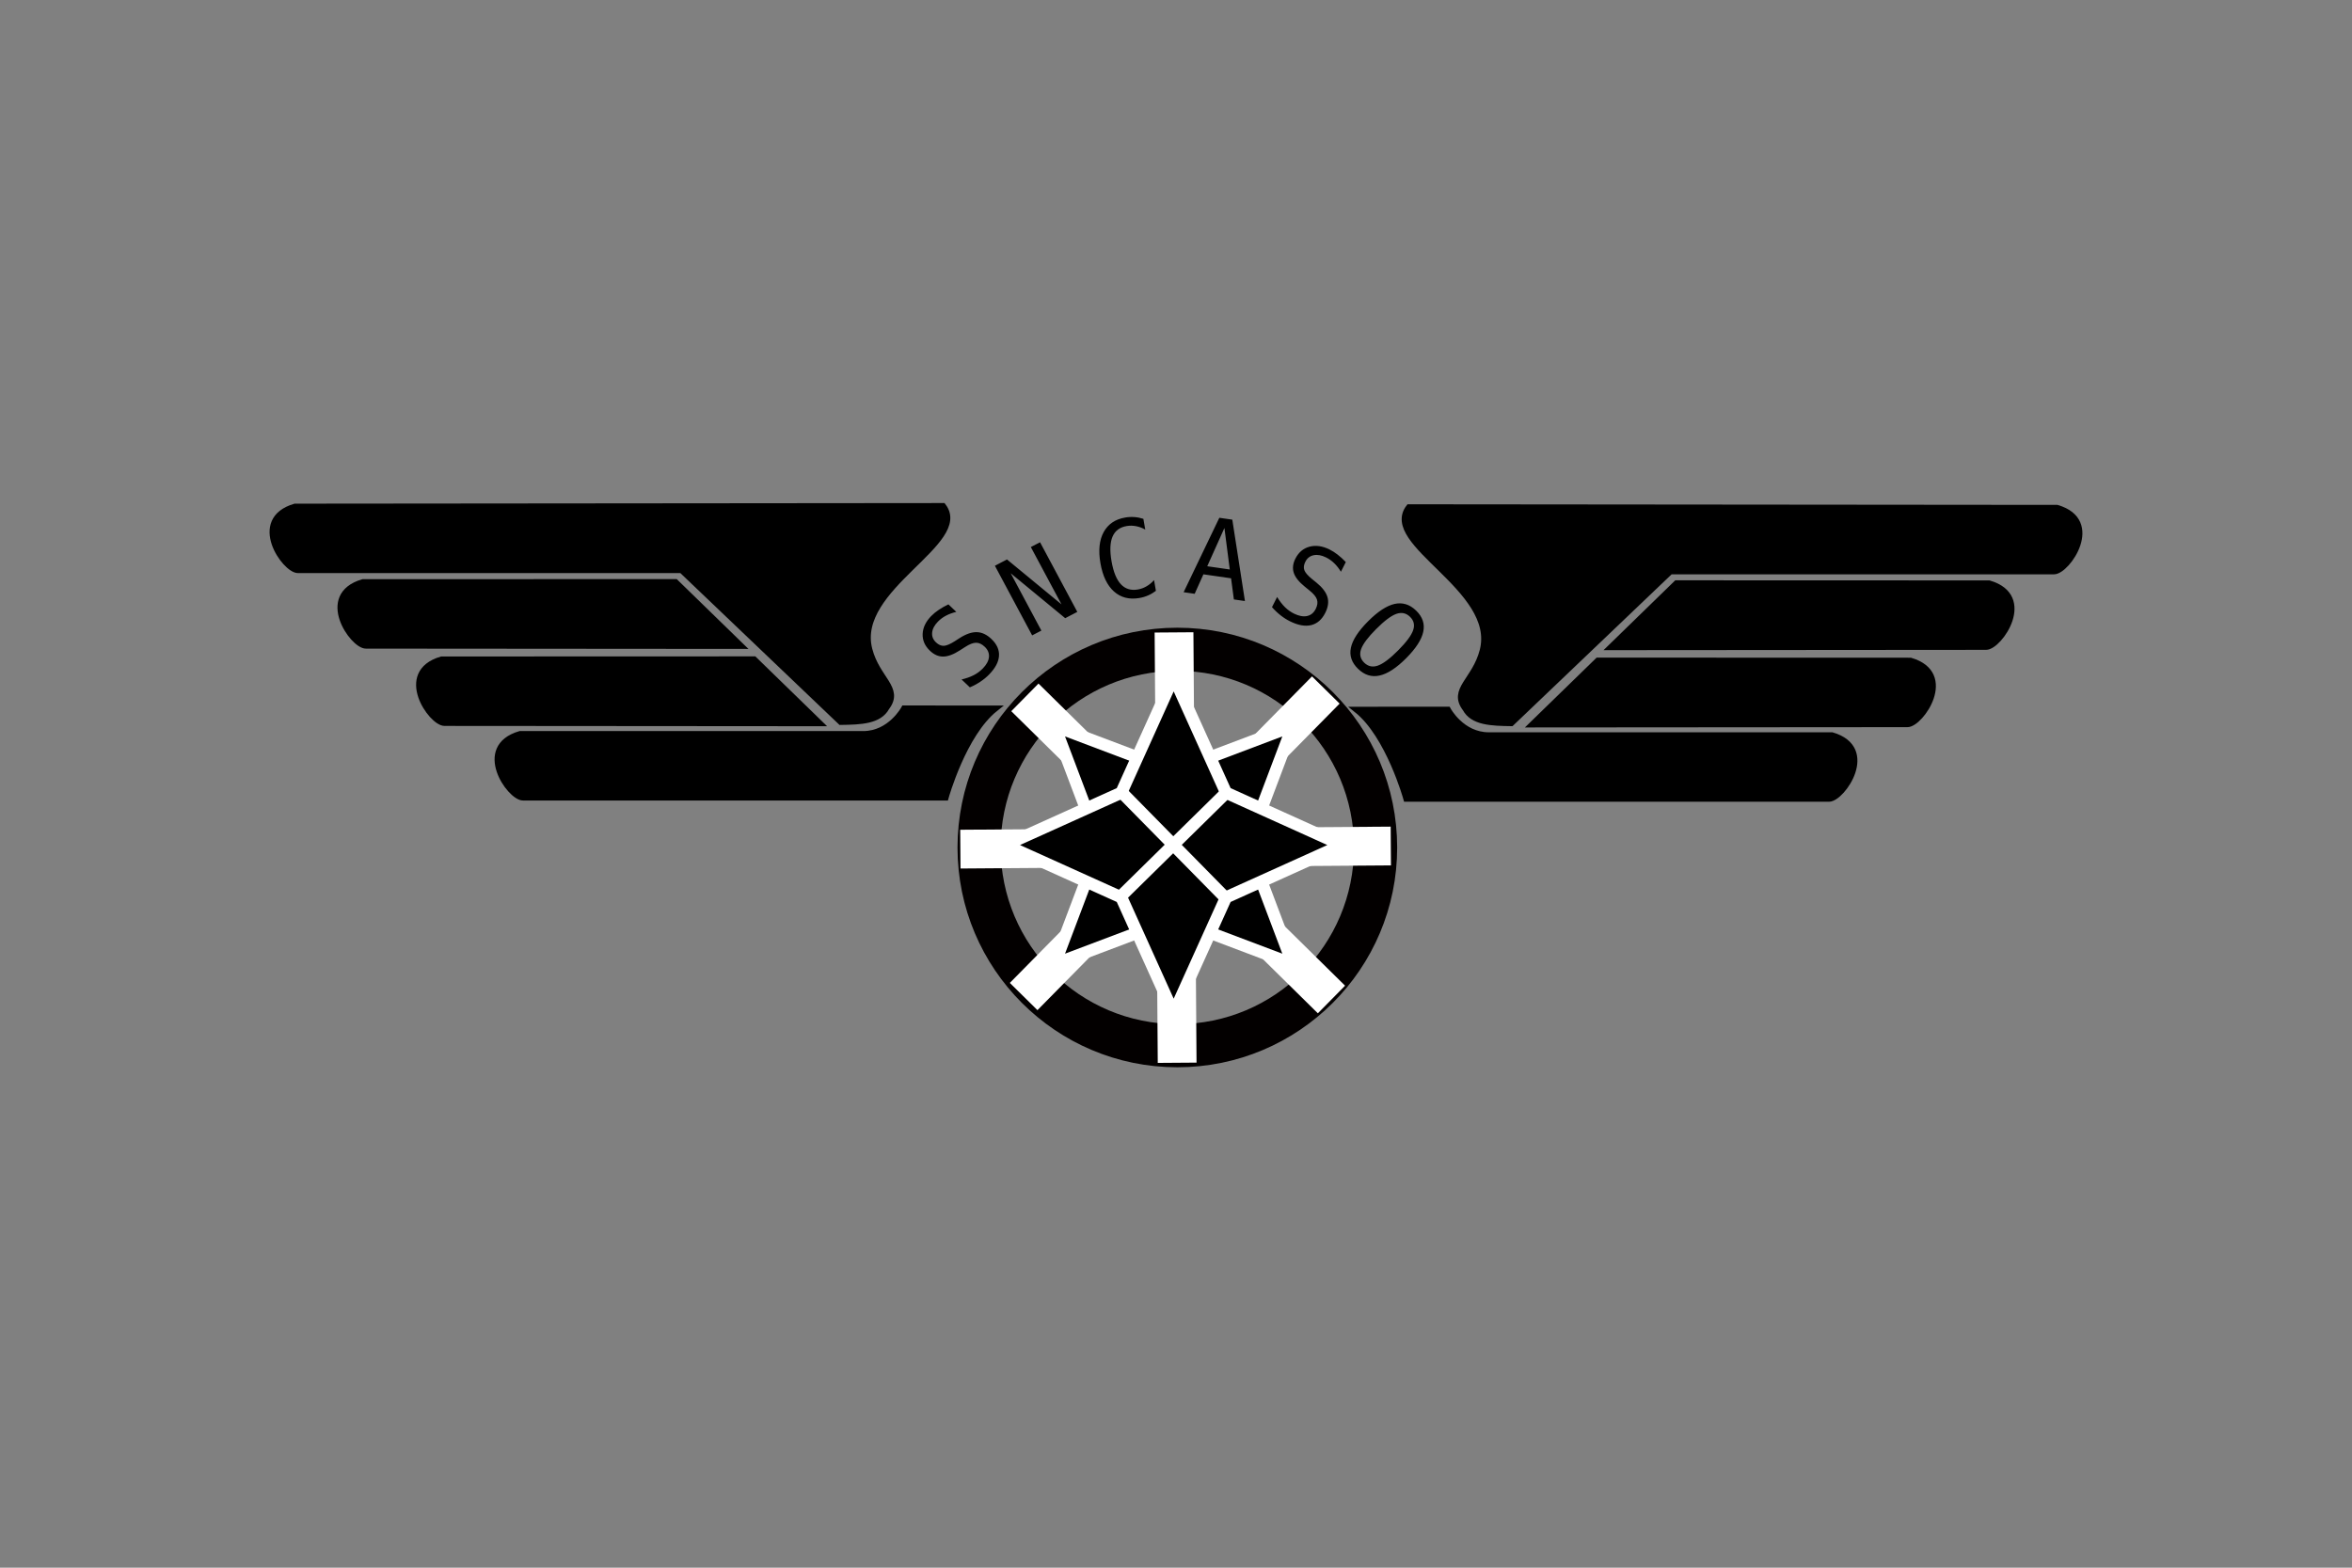<svg width="480" height="320" viewBox="0 0 480 320" fill="none" xmlns="http://www.w3.org/2000/svg">
<rect x="0" y="0" width="480" height="320" fill="#808080" stroke="none"/>
<path d="M240.273 215.277C263.627 215.277 282.558 196.346 282.558 172.992C282.558 149.639 263.627 130.707 240.273 130.707C216.92 130.707 197.988 149.639 197.988 172.992C197.988 196.346 216.92 215.277 240.273 215.277Z" stroke="#030000" stroke-width="5.156" stroke-linejoin="round"/>
<path d="M240.273 211.39C261.48 211.39 278.671 194.198 278.671 172.992C278.671 151.785 261.48 134.594 240.273 134.594C219.066 134.594 201.875 151.785 201.875 172.992C201.875 194.198 219.066 211.39 240.273 211.39Z" stroke="#030000" stroke-width="4.681" stroke-linejoin="round"/>
<path d="M195.992 173.327L283.839 172.691M240.234 216.933L239.597 129.086M208.906 203.413L270.573 140.846M271.727 204.019L209.16 142.351" stroke="white" stroke-width="7.914"/>
<path d="M203.103 144.631L184.521 144.617C184.521 144.617 181.746 149.844 176.162 149.844H106.12C96.915 152.549 104.014 162.787 106.742 162.787H192.983C192.983 162.787 196.568 149.844 203.103 144.631Z" fill="black" stroke="black" stroke-width="1.232"/>
<path d="M153.902 134.597L90.104 134.619C80.898 137.324 87.998 147.562 90.726 147.562L167.277 147.621L153.902 134.597ZM137.855 118.82L74.057 118.842C64.852 121.547 71.951 131.784 74.68 131.784L151.231 131.844L137.855 118.82Z" fill="black" stroke="black" stroke-width="1.232"/>
<path d="M171.57 147.357C175.622 147.296 179.412 147.2 180.936 144.376C183.853 140.525 178.977 138.64 177.407 132.559C174.133 119.871 198.128 110.693 192.455 103.301L60.2 103.425C50.995 106.13 58.094 116.367 60.822 116.367H139.099L171.57 147.357Z" fill="black" stroke="black" stroke-width="1.232"/>
<path d="M276.896 144.881L295.478 144.867C295.478 144.867 298.252 150.094 303.837 150.094H373.879C383.084 152.799 375.985 163.037 373.257 163.037H287.015C287.015 163.037 283.431 150.094 276.896 144.881Z" fill="black" stroke="black" stroke-width="1.232"/>
<path d="M326.096 134.848L389.894 134.869C399.099 137.574 392 147.812 389.272 147.812L312.721 147.871L326.096 134.848ZM342.143 119.07L405.94 119.092C415.145 121.797 408.046 132.034 405.318 132.034L328.767 132.094L342.143 119.07Z" fill="black" stroke="black" stroke-width="1.232"/>
<path d="M308.429 147.608C304.376 147.546 300.586 147.45 299.063 144.627C296.145 140.775 301.022 138.89 302.591 132.809C305.866 120.121 281.871 110.943 287.544 103.551L419.799 103.675C429.004 106.38 421.905 116.617 419.177 116.617H340.9L308.429 147.608Z" fill="black" stroke="black" stroke-width="1.232"/>
<path d="M263.816 196.783L239.527 187.607L215.236 196.783L224.412 172.493L215.236 148.203L239.526 157.379L263.816 148.203L254.64 172.492L263.816 196.783Z" fill="black" stroke="white" stroke-width="2.464" stroke-linejoin="round"/>
<path d="M239.527 206.842L228.839 183.179L205.176 172.491L228.839 161.804L239.527 138.141L250.214 161.804L273.877 172.491L250.214 183.179L239.527 206.842Z" fill="black" stroke="white" stroke-width="2.464" stroke-linejoin="round"/>
<path d="M228.787 161.613L250.082 183.26M250.259 161.789L228.611 183.084" stroke="white" stroke-width="2.464"/>
<path d="M193.557 123.366L195.166 124.898C194.392 125.079 193.693 125.335 193.066 125.666C192.457 125.982 191.901 126.392 191.42 126.882C190.698 127.62 190.303 128.37 190.234 129.133C190.16 129.89 190.419 130.551 191.01 131.114C191.528 131.607 192.06 131.844 192.605 131.825C193.155 131.8 193.898 131.49 194.834 130.895L195.825 130.254C197.143 129.413 198.319 129.007 199.354 129.035C200.388 129.063 201.379 129.528 202.326 130.43C203.441 131.491 203.958 132.642 203.877 133.881C203.797 135.121 203.12 136.392 201.847 137.693C201.307 138.242 200.711 138.732 200.067 139.155C199.392 139.605 198.676 139.99 197.927 140.303L196.239 138.696C197.202 138.466 198.03 138.173 198.723 137.815C199.403 137.467 200.023 137.011 200.559 136.467C201.332 135.677 201.756 134.893 201.829 134.115C201.897 133.333 201.61 132.634 200.966 132.021C200.379 131.463 199.783 131.189 199.176 131.2C198.574 131.205 197.824 131.503 196.923 132.092L195.909 132.741C194.612 133.581 193.477 134.007 192.506 134.019C191.533 134.031 190.628 133.638 189.791 132.84C188.744 131.844 188.245 130.701 188.294 129.41C188.344 128.111 188.931 126.885 190.057 125.733C190.522 125.264 191.035 124.845 191.586 124.481C192.213 124.058 192.872 123.685 193.557 123.366ZM203.039 115.484L205.51 114.197L216.632 123.365L210.374 111.665L212.255 110.686L219.859 124.899L217.388 126.185L206.266 117.017L212.524 128.717L210.643 129.696L203.039 115.484ZM235.899 120.599C235.411 120.974 234.878 121.289 234.313 121.534C233.734 121.788 233.125 121.968 232.502 122.07C230.444 122.418 228.721 121.971 227.331 120.729C225.948 119.484 225.03 117.561 224.577 114.958C224.127 112.37 224.346 110.258 225.235 108.622C226.13 106.978 227.599 105.983 229.642 105.637C230.265 105.528 230.9 105.497 231.53 105.546C232.136 105.589 232.74 105.709 233.342 105.906L233.724 108.102C233.14 107.768 232.504 107.532 231.843 107.404C231.217 107.282 230.574 107.272 229.945 107.377C228.532 107.616 227.568 108.333 227.053 109.526C226.538 110.72 226.469 112.403 226.846 114.574C227.223 116.739 227.856 118.299 228.746 119.255C229.636 120.211 230.786 120.569 232.199 120.33C232.831 120.223 233.438 120.002 233.99 119.677C234.567 119.341 235.084 118.911 235.518 118.403L235.899 120.599ZM249.881 107.776L246.376 115.583L250.976 116.245L249.881 107.776M248.844 105.691L251.49 106.072L254.069 122.685L251.812 122.36L251.238 118.045L245.592 117.232L243.812 121.207L241.556 120.882L248.844 105.691ZM274.655 114.732L273.657 116.707C273.249 116.033 272.792 115.451 272.284 114.961C271.793 114.481 271.229 114.082 270.613 113.778C269.683 113.32 268.838 113.173 268.081 113.337C267.327 113.495 266.765 113.937 266.399 114.663C266.077 115.299 266.008 115.869 266.19 116.376C266.379 116.886 266.902 117.493 267.758 118.195L268.677 118.935C269.884 119.922 270.63 120.907 270.914 121.889C271.198 122.87 271.046 123.943 270.459 125.105C269.767 126.473 268.81 127.305 267.587 127.601C266.364 127.897 264.932 127.642 263.292 126.835C262.6 126.493 261.947 126.079 261.344 125.599C260.707 125.101 260.12 124.542 259.59 123.931L260.638 121.86C261.149 122.697 261.682 123.388 262.235 123.933C262.779 124.47 263.405 124.916 264.09 125.255C265.086 125.745 265.971 125.908 266.746 125.744C267.523 125.573 268.112 125.093 268.511 124.303C268.874 123.583 268.96 122.94 268.767 122.372C268.582 121.807 268.069 121.19 267.228 120.52L266.296 119.76C265.095 118.793 264.342 117.853 264.039 116.942C263.736 116.031 263.844 115.061 264.363 114.034C265.012 112.75 265.968 111.937 267.23 111.595C268.501 111.251 269.863 111.436 271.315 112.15C271.907 112.446 272.466 112.802 272.985 113.212C273.581 113.674 274.139 114.182 274.655 114.732ZM285.326 132.767C287.004 131.084 288.026 129.71 288.392 128.646C288.764 127.587 288.55 126.671 287.751 125.896C286.957 125.126 286.025 124.931 284.953 125.311C283.886 125.695 282.514 126.73 280.837 128.413C279.164 130.092 278.142 131.46 277.771 132.519C277.404 133.583 277.618 134.5 278.412 135.269C279.21 136.044 280.141 136.241 281.203 135.862C282.275 135.483 283.649 134.451 285.327 132.767M286.969 134.359C284.98 136.355 283.174 137.533 281.552 137.891C279.935 138.255 278.47 137.801 277.158 136.528C275.845 135.255 275.357 133.821 275.693 132.225C276.029 130.628 277.195 128.828 279.195 126.821C281.188 124.82 282.994 123.638 284.611 123.273C286.234 122.915 287.698 123.369 289.005 124.637C290.318 125.91 290.804 127.347 290.463 128.948C290.127 130.554 288.963 132.358 286.969 134.359Z" fill="black"/>
</svg>
